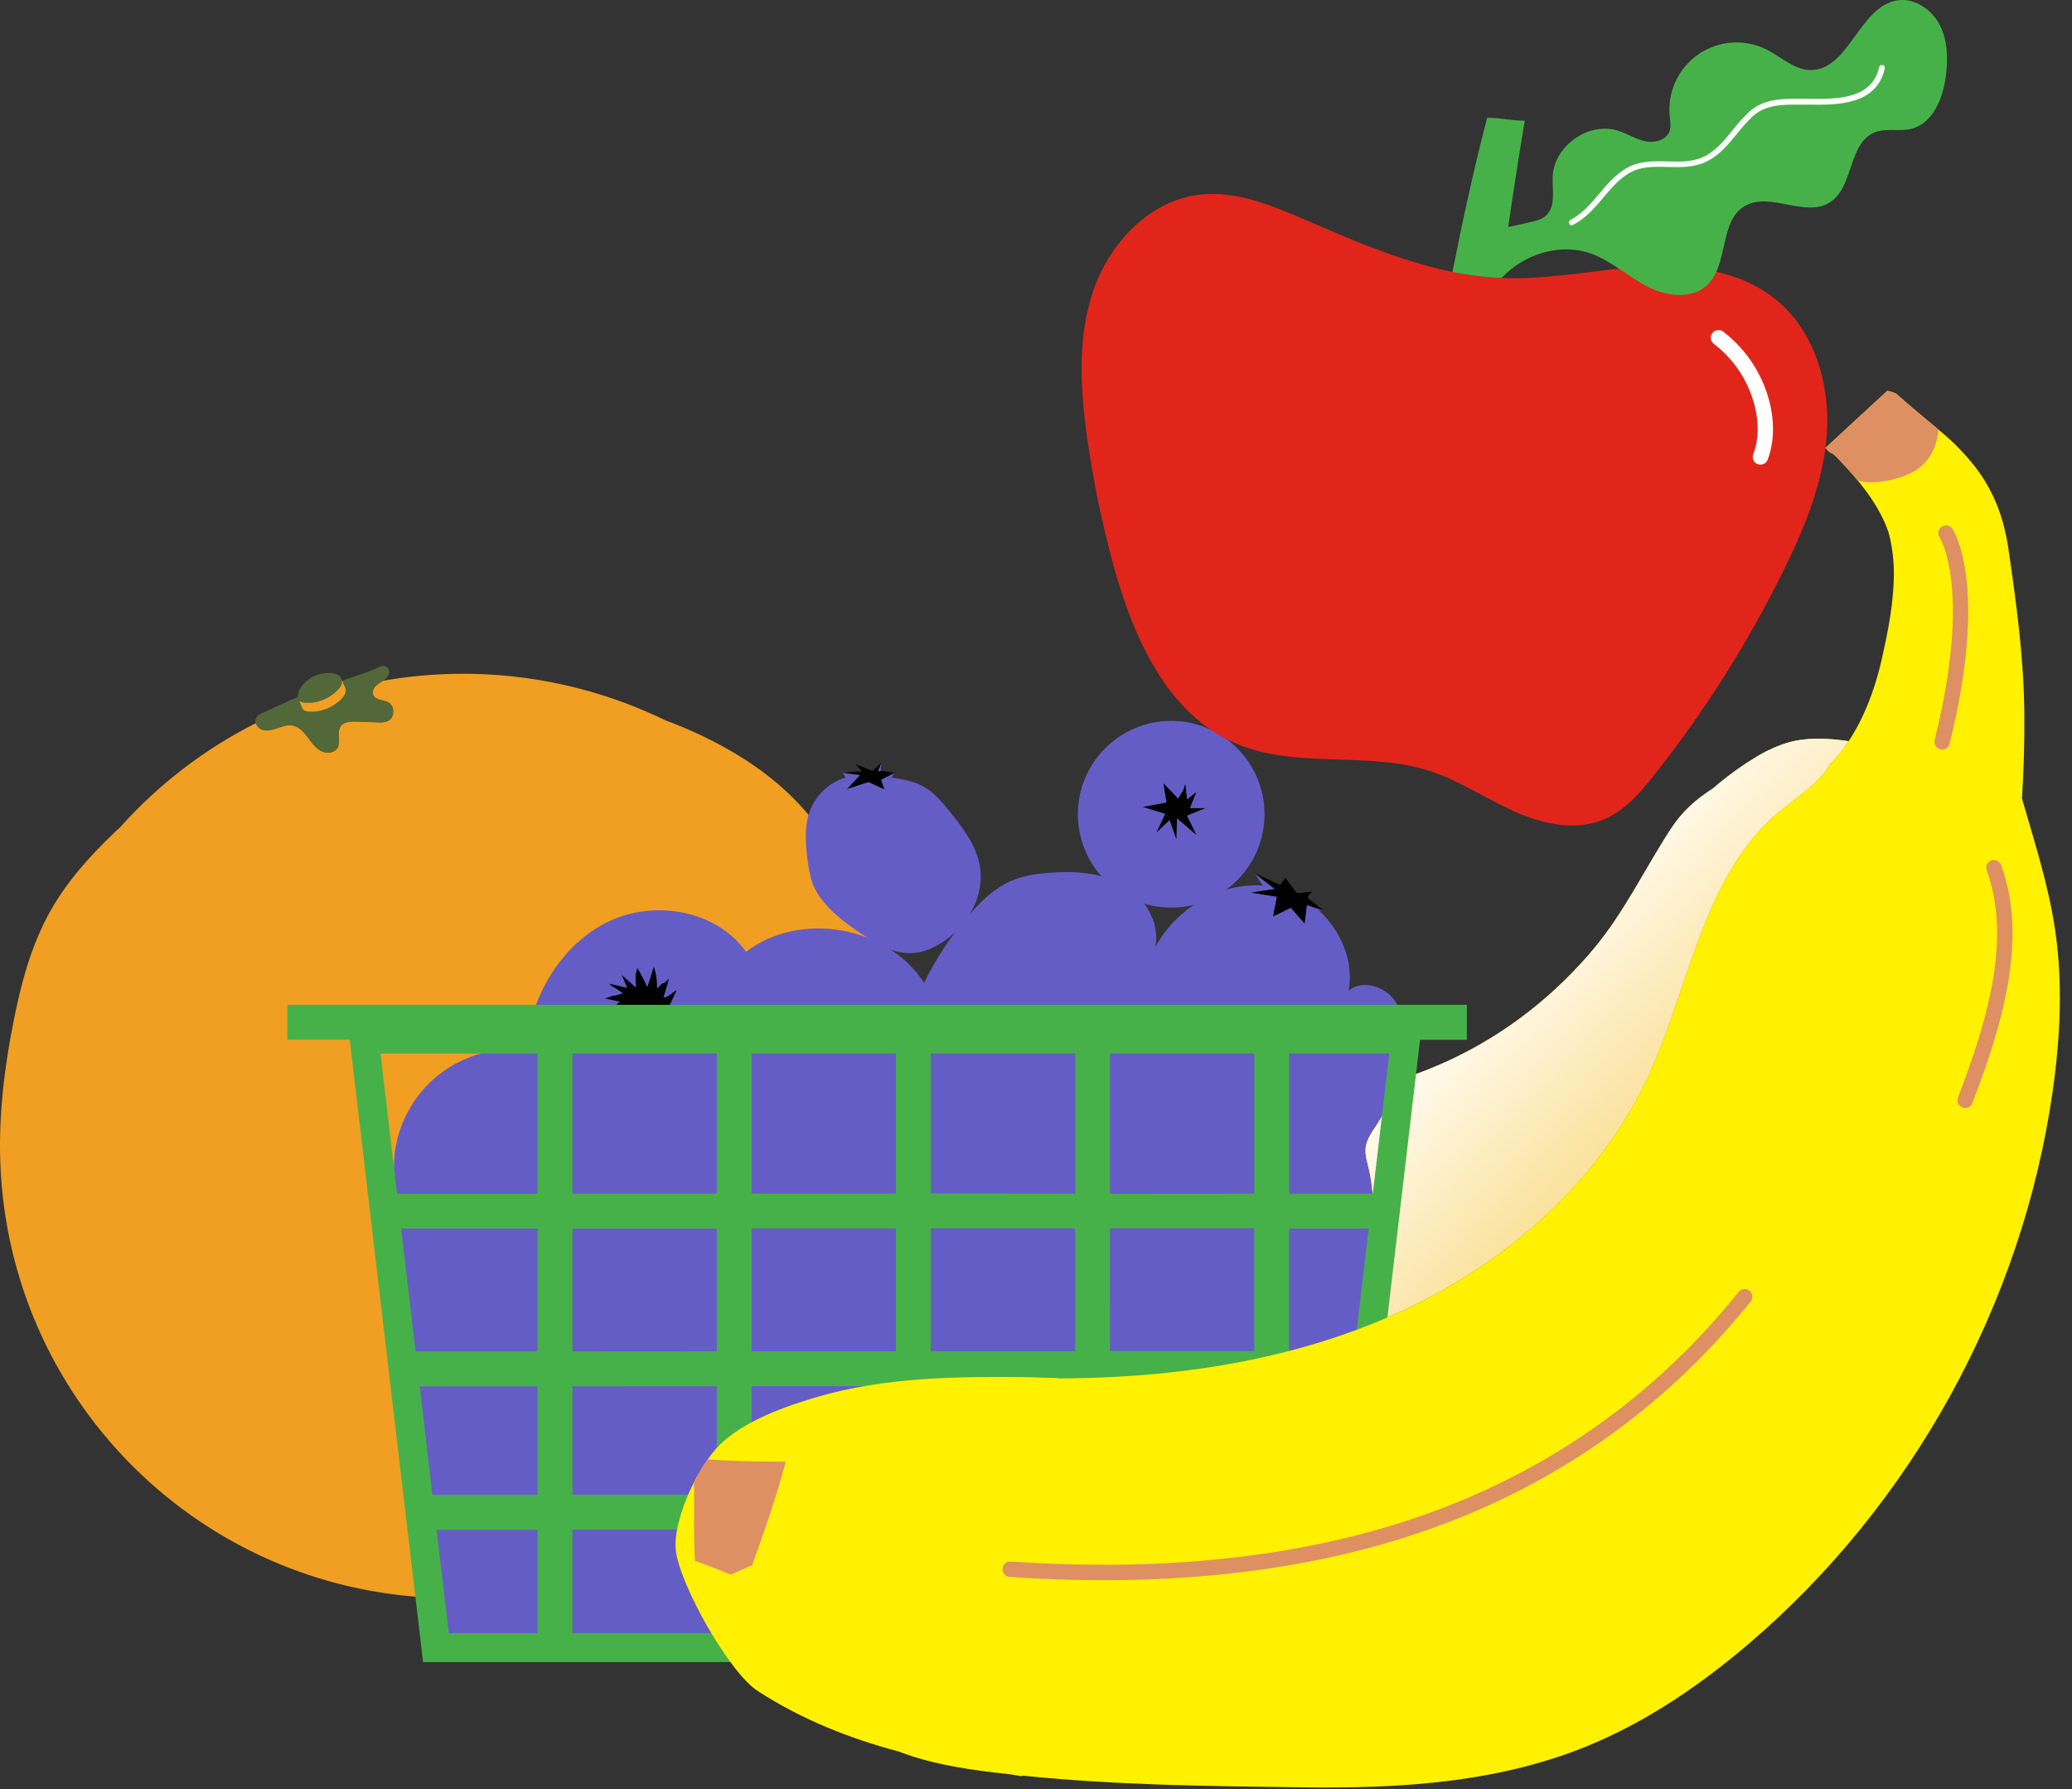<svg width="139" height="120" viewBox="0 0 139 120" fill="none" xmlns="http://www.w3.org/2000/svg">
<rect x="0" y="0" width="139" height="120" fill="#333333" stroke="none"/>
<path d="M19.563 46.924L17.652 47.796C17.46 47.883 17.254 47.984 17.166 48.174C17.022 48.482 17.286 48.855 17.613 48.951C17.939 49.047 18.286 48.944 18.606 48.834C18.926 48.724 19.262 48.602 19.597 48.658C20.021 48.73 20.346 49.069 20.607 49.411C20.867 49.752 21.11 50.131 21.483 50.344C21.856 50.558 22.413 50.531 22.632 50.16C22.884 49.734 22.565 49.124 22.846 48.717C23.062 48.402 23.513 48.382 23.895 48.397L25.319 48.446C25.561 48.475 25.807 48.442 26.033 48.349C26.485 48.114 26.496 47.346 26.051 47.098C25.709 46.907 25.178 46.962 25.03 46.599C24.94 46.379 25.068 46.125 25.245 45.966C25.423 45.807 25.647 45.707 25.832 45.559C26.017 45.412 26.165 45.171 26.104 44.943C26.029 44.654 25.657 44.608 25.441 44.725C24.793 45.076 24.006 45.273 23.32 45.528L21.07 46.36C20.573 46.549 20.046 46.703 19.563 46.924Z" fill="#536838"/>
<path d="M58.991 62.776C58.81 62.093 58.533 61.439 58.17 60.834C57.821 60.27 57.379 59.772 57.013 59.219C56.539 58.504 56.204 57.709 55.796 56.954C53.645 52.972 49.624 50.313 45.43 48.614C45.158 48.505 44.885 48.4 44.61 48.297C38.742 45.451 32.127 44.527 25.704 45.657C25.546 45.751 25.395 45.856 25.252 45.971C25.074 46.129 24.946 46.384 25.037 46.604C25.184 46.967 25.715 46.913 26.057 47.103C26.503 47.352 26.491 48.12 26.039 48.354C25.814 48.447 25.568 48.48 25.326 48.451L23.901 48.402C23.513 48.388 23.069 48.402 22.852 48.722C22.571 49.13 22.891 49.739 22.639 50.166C22.42 50.536 21.862 50.563 21.49 50.349C21.118 50.136 20.873 49.758 20.613 49.416C20.353 49.074 20.028 48.735 19.603 48.663C19.269 48.608 18.934 48.73 18.613 48.84C18.291 48.95 17.944 49.052 17.619 48.956C17.401 48.889 17.228 48.722 17.154 48.505C13.712 50.246 10.626 52.614 8.052 55.488C7.923 55.604 7.793 55.72 7.677 55.837C6.046 57.392 4.521 59.087 3.41 61.047C2.087 63.378 1.393 66.013 0.882 68.646C0.265 71.769 -0.106 74.96 0.027 78.146C0.675 93.632 12.903 106.133 28.371 107.121C29.739 107.224 31.113 107.184 32.472 107.002C48.906 106.274 62.005 92.719 62.005 76.11C62.012 71.496 60.981 66.939 58.991 62.776Z" fill="#F09F22"/>
<path d="M20.049 46.37C19.954 46.594 19.941 46.895 20.135 47.039C20.227 47.097 20.332 47.129 20.44 47.133C20.662 47.152 20.887 47.143 21.107 47.104C21.691 47.002 22.23 46.72 22.646 46.297C22.824 46.117 22.986 45.879 22.939 45.632C22.892 45.442 22.754 45.287 22.571 45.218C22.39 45.151 22.198 45.123 22.005 45.135C21.218 45.149 20.367 45.61 20.049 46.37Z" fill="#536838"/>
<path d="M23.188 46.217C23.186 46.21 23.183 46.202 23.18 46.195L23.16 46.149C23.152 46.123 23.141 46.098 23.128 46.074L22.921 45.572C22.928 45.592 22.933 45.612 22.938 45.632C22.984 45.879 22.822 46.118 22.645 46.298C22.229 46.72 21.692 47.002 21.108 47.104C20.888 47.143 20.664 47.153 20.441 47.133C20.333 47.129 20.228 47.097 20.137 47.04C20.113 47.021 20.091 47 20.072 46.976L20.273 47.477C20.296 47.536 20.335 47.587 20.385 47.625C20.476 47.683 20.581 47.716 20.69 47.718C20.912 47.739 21.136 47.73 21.355 47.69C21.94 47.588 22.479 47.306 22.896 46.884C23.072 46.704 23.234 46.466 23.188 46.217Z" fill="#F09F22"/>
<path d="M93.595 67.15C92.925 66.149 91.393 65.664 90.475 66.442C90.831 64.454 89.957 62.428 88.473 61.057L88.801 61.073L87.669 60.695V60.764L87.532 61.867V61.935L86.601 60.879L85.429 61.454V61.419L85.67 60.143L83.986 59.867H83.918L85.537 59.625L84.174 58.569L84.161 58.557L84.706 59.394C81.811 59.186 78.879 60.947 77.502 63.528C77.855 61.879 76.784 60.161 75.315 59.337C73.847 58.512 72.078 58.403 70.394 58.535C69.497 58.605 68.59 58.74 67.768 59.106C66.732 59.57 65.88 60.379 65.125 61.234C63.876 62.649 62.821 64.225 61.99 65.92C59.541 62.092 53.648 61.065 50.049 63.839C48.073 61.047 43.915 60.322 40.831 61.802C37.748 63.282 35.781 66.565 35.295 69.951C35.273 70.132 35.324 70.314 35.437 70.456C32.723 70.076 30.005 71.127 28.254 73.235C26.502 75.343 25.967 78.207 26.838 80.806C26.671 81.171 26.32 80.71 25.947 80.865L29.458 110.425L88.753 110.451C89.422 106.143 90.092 101.836 90.763 97.528C90.972 96.176 91.184 94.816 91.151 93.448C91.116 91.652 91.493 89.869 91.55 88.074C91.652 84.827 92.563 81.633 91.835 78.467C91.722 77.978 91.55 77.484 91.608 76.984C91.68 76.371 92.081 75.856 92.419 75.341C93.337 73.941 93.867 72.308 94.102 70.651C94.273 69.453 94.263 68.153 93.595 67.15Z" fill="#655DC6"/>
<path d="M119.872 49.824C119.076 50.079 118.318 50.438 117.616 50.892C116.67 51.474 115.774 52.134 114.936 52.863C113.77 53.617 112.864 54.396 112.06 55.636C110.296 58.355 108.952 61.225 106.847 63.717C103.281 67.934 98.766 70.908 93.72 72.457C93.436 73.476 92.999 74.446 92.425 75.335C92.088 75.853 91.686 76.371 91.615 76.978C91.556 77.478 91.729 77.971 91.841 78.461C92.569 81.627 91.659 84.82 91.556 88.068C91.546 88.377 91.527 88.687 91.501 88.995C92.451 88.628 93.391 88.228 94.321 87.793C101.266 84.528 107.353 79.129 110.576 72.17C113.378 66.124 114.226 58.74 119.336 54.461C120.543 53.451 121.997 52.599 122.765 51.252C123.234 50.782 123.654 50.266 124.017 49.711C122.633 49.504 121.209 49.429 119.872 49.824Z" fill="#FFF100"/>
<g style="mix-blend-mode:multiply">
<path d="M102.271 79.134C102.184 78.863 101.895 78.713 101.624 78.797C101.582 78.811 98.555 79.748 92.089 80.143C92.113 80.491 92.125 80.838 92.124 81.186C98.703 80.798 101.763 79.841 101.94 79.784C102.21 79.695 102.358 79.405 102.271 79.134Z" fill="#DF9063"/>
</g>
<g style="mix-blend-mode:multiply">
<path d="M119.872 49.824C119.076 50.079 118.318 50.438 117.616 50.892C116.67 51.474 115.774 52.134 114.936 52.863C113.77 53.617 112.864 54.396 112.06 55.636C110.296 58.355 108.952 61.225 106.848 63.717C103.281 67.934 98.766 70.91 93.721 72.458C93.435 73.477 92.999 74.446 92.425 75.335C92.088 75.853 91.686 76.371 91.615 76.978C91.557 77.478 91.729 77.971 91.841 78.461C92.569 81.627 91.659 84.82 91.557 88.068C91.546 88.376 91.527 88.686 91.502 88.994C92.452 88.627 93.391 88.227 94.321 87.793C101.266 84.528 107.353 79.129 110.576 72.17C113.378 66.123 114.226 58.74 119.336 54.461C120.543 53.451 121.997 52.599 122.765 51.252C123.234 50.782 123.654 50.266 124.017 49.711C122.633 49.504 121.209 49.429 119.872 49.824Z" fill="url(#paint0_linear)"/>
</g>
<path d="M78.569 60.87C82.026 60.87 84.829 58.067 84.829 54.61C84.829 51.153 82.026 48.35 78.569 48.35C75.112 48.35 72.309 51.153 72.309 54.61C72.309 58.067 75.112 60.87 78.569 60.87Z" fill="#655DC6"/>
<path d="M80.454 13.058C77.11 13.456 74.438 16.296 73.347 19.481C72.255 22.667 72.471 26.145 72.948 29.48C73.352 32.319 73.934 35.13 74.691 37.897C76.014 42.74 78.306 47.914 82.926 49.872C86.974 51.59 91.74 50.352 95.922 51.71C97.907 52.358 99.66 53.552 101.563 54.409C103.465 55.266 105.699 55.766 107.618 54.949C109.01 54.356 110.038 53.158 110.977 51.971C114.339 47.727 117.242 43.139 119.638 38.284C121.088 35.343 122.369 32.235 122.561 28.96C122.752 25.686 121.699 22.194 119.165 20.115C116.728 18.114 113.35 17.702 110.201 17.887C107.053 18.072 103.933 18.777 100.782 18.647C96.108 18.473 91.708 16.531 87.414 14.681C85.198 13.726 82.848 12.773 80.454 13.058Z" fill="#E1251B"/>
<path fill-rule="evenodd" clip-rule="evenodd" d="M19.276 67.39V69.727H23.461L28.382 111.469H60.108V111.526H62.446V111.469H72.129V111.526H74.46V111.469H84.143V111.526H86.48V111.469H90.35L92.529 92.978L92.805 90.647L95.265 69.739H98.404V67.39H19.276ZM92.094 80.057H86.482V70.654H93.202L92.094 80.057ZM36.066 92.978H28.155L29.007 100.257H36.066V92.978ZM26.909 82.401H36.066V90.642H27.879L26.909 82.401ZM38.403 82.395V90.642L48.086 90.636V82.395H38.403ZM48.086 92.973V100.252H38.403V92.978L48.086 92.973ZM48.086 109.528V102.59L38.403 102.588V109.528H48.086ZM38.403 80.057V70.654H48.086V80.057H38.403ZM60.104 82.388H50.422V90.629H60.104V82.388ZM50.422 92.965H60.104V100.244H50.422V92.965ZM50.422 70.654V80.051L60.104 80.057V70.654H50.422ZM62.442 82.382H72.129V90.623H62.442V82.382ZM72.129 92.959H62.442V100.238H72.129V92.959ZM62.442 80.044V70.654H72.129V80.057L62.442 80.044ZM84.144 82.375H74.462L74.46 90.616H84.144V82.375ZM74.46 92.978H84.143V100.257H74.46V92.978ZM74.46 70.654V80.064L84.143 80.057V70.654H74.46ZM36.065 70.661V80.064H26.634L25.526 70.661H36.065ZM36.065 102.595H29.287L30.108 109.533H36.065V102.595ZM50.421 109.533V102.588H60.103V109.527L50.421 109.533ZM62.441 102.588V109.533L72.129 109.527V102.588H62.441ZM74.46 109.533V102.588H84.143V109.527L74.46 109.533ZM86.48 102.588V109.533L88.622 109.527L89.439 102.588H86.48ZM89.718 100.257H86.48V92.978H90.572L89.718 100.257ZM86.48 82.395V90.642L90.847 90.636L91.818 82.395H86.48Z" fill="#47B149"/>
<path d="M40.591 66.97L41.581 67.177C41.502 67.25 41.422 67.32 41.34 67.39H44.935C45.001 67.251 45.065 67.11 45.129 66.97L45.396 66.395C45.1 66.564 44.833 66.902 44.51 66.902L44.882 65.638C44.731 65.749 44.596 65.959 44.421 65.959L44.079 66.302C44.092 65.803 44.02 65.306 43.865 64.831L43.424 66.21C43.342 66.046 43.275 65.87 43.193 65.705L42.769 64.928C42.657 65.171 42.612 65.439 42.639 65.705L42.657 66.234C42.562 66.151 42.468 66.064 42.374 65.975L41.7 65.376L41.718 65.4L42.072 66.25H42.055L40.868 65.975C41.001 66.108 41.157 66.217 41.329 66.296L41.79 66.618C41.571 66.674 41.356 66.779 41.135 66.779L40.591 66.97Z" fill="black"/>
<path d="M137.861 62.319C137.414 59.334 136.478 56.453 135.644 53.548C135.764 51.638 135.821 49.724 135.802 47.809C135.763 44.093 135.275 40.508 134.74 36.843C134.417 34.634 133.714 32.918 132.565 31.392C131.853 30.468 131.037 29.63 130.134 28.892C129.145 28.063 128.148 27.247 127.185 26.39C126.999 26.313 126.807 26.253 126.611 26.209L122.467 30.037C123.029 30.661 122.685 30.113 123.269 30.719C124.678 32.18 126.036 33.8 126.688 35.691C126.909 36.51 127.029 37.353 127.046 38.201C127.085 40.229 126.672 42.305 126.223 44.276C125.675 46.676 124.605 49.425 122.765 51.249C121.997 52.596 120.543 53.451 119.336 54.458C114.226 58.732 113.379 66.121 110.576 72.167C107.353 79.129 101.266 84.528 94.32 87.799C87.374 91.07 79.629 92.331 71.96 92.44C71.632 92.44 71.305 92.447 70.976 92.449C70.976 92.44 70.976 92.431 70.976 92.423L68.868 92.363C64.159 92.315 59.317 92.363 54.764 93.707C52.62 94.342 49.973 95.281 48.327 96.861C46.845 98.279 45.076 101.99 45.348 104.048C45.65 106.372 48.925 112.176 50.83 113.412C53.838 115.354 56.993 116.591 60.3 117.474C62.618 118.38 65.397 118.748 67.768 118.999L68.545 119.129C68.545 119.113 68.545 119.099 68.545 119.084C75.02 119.74 80.748 119.782 87.287 119.873C93.977 119.968 100.755 119.573 106.985 116.895C110.752 115.275 114.17 112.925 117.291 110.266C128.278 100.905 135.68 87.442 137.709 73.151C138.217 69.559 138.398 65.901 137.861 62.319Z" fill="#FFF100"/>
<g style="mix-blend-mode:multiply">
<path d="M128.849 31.308C129.634 30.622 129.968 29.745 130.04 28.813C129.083 28.013 128.119 27.22 127.185 26.39C126.999 26.313 126.807 26.253 126.611 26.209L122.458 30.043C123.022 30.667 122.69 30.114 123.274 30.72C123.74 31.203 124.195 31.721 124.642 32.234C125.968 32.607 128.063 31.995 128.849 31.308Z" fill="#DF9063"/>
</g>
<g style="mix-blend-mode:multiply">
<path d="M130.293 50.276C130.132 50.276 129.98 50.203 129.882 50.076C129.783 49.949 129.749 49.784 129.789 49.628C132.313 39.454 130.143 36.078 130.121 36.045C129.96 35.808 130.023 35.486 130.26 35.326C130.497 35.166 130.819 35.228 130.979 35.465C131.08 35.615 133.428 39.259 130.795 49.878C130.74 50.111 130.532 50.275 130.293 50.276Z" fill="#DF9063"/>
</g>
<g style="mix-blend-mode:multiply">
<path d="M52.688 98.029C50.937 98.029 49.212 98.005 47.471 97.877C47.135 98.365 46.828 98.874 46.553 99.399C46.599 101.261 46.498 102.833 46.628 104.689C47.437 104.971 48.232 105.293 49.03 105.611C49.505 105.395 49.982 105.182 50.462 104.971C51.283 102.684 52.089 100.395 52.71 98.044L52.688 98.029Z" fill="#DF9063"/>
</g>
<g style="mix-blend-mode:multiply">
<path d="M74.05 105.985C71.995 105.985 69.891 105.911 67.738 105.764C67.452 105.744 67.236 105.496 67.256 105.21C67.275 104.924 67.523 104.708 67.809 104.728C77.944 105.423 87.009 104.46 94.752 101.866C103.521 98.935 110.886 93.807 116.648 86.633C116.829 86.42 117.147 86.39 117.366 86.565C117.584 86.74 117.624 87.057 117.456 87.281C111.569 94.607 104.041 99.842 95.081 102.846C88.858 104.936 81.805 105.985 74.05 105.985Z" fill="#DF9063"/>
</g>
<path d="M130.144 1.707C129.613 0.654 128.46 -0.15 127.295 0.023C124.723 0.412 124.019 4.772 121.42 4.696C120.34 4.664 119.489 3.815 118.524 3.329C117.057 2.588 115.302 2.706 113.947 3.636C112.591 4.566 111.851 6.161 112.014 7.797C112.047 8.127 112.115 8.47 112.007 8.784C111.794 9.398 111 9.607 110.366 9.473C109.731 9.338 109.173 8.964 108.553 8.767C106.59 8.144 104.259 9.767 104.163 11.824C104.119 12.742 104.394 13.835 103.714 14.456C103.416 14.728 103.001 14.825 102.607 14.912L101.182 15.224C101.521 12.844 101.89 10.468 102.289 8.093C101.344 8.101 100.715 7.893 99.768 7.902C98.889 11.249 98.13 14.746 97.437 18.242C97.937 18.343 98.439 18.427 98.944 18.495H98.969L99.325 18.539L99.41 18.548C99.525 18.561 99.638 18.571 99.752 18.581L99.852 18.592L100.193 18.618L100.291 18.624C100.437 18.634 100.583 18.642 100.73 18.647C102.245 17.011 104.757 16.236 106.862 17.056C108.185 17.574 109.259 18.571 110.52 19.222C111.781 19.874 113.471 20.1 114.51 19.134C115.982 17.766 115.311 14.861 117.036 13.825C118.72 12.823 121.088 14.619 122.744 13.583C124.368 12.566 123.979 9.601 125.754 8.881C126.517 8.571 127.397 8.838 128.198 8.646C129.643 8.301 130.327 6.642 130.529 5.169C130.687 3.999 130.672 2.76 130.144 1.707Z" fill="#47B149"/>
<g style="mix-blend-mode:multiply">
<path d="M131.836 74.317C131.666 74.317 131.507 74.233 131.41 74.092C131.314 73.952 131.292 73.773 131.353 73.614C133.342 68.409 134.952 62.962 133.282 58.39C133.213 58.215 133.244 58.016 133.363 57.871C133.483 57.726 133.672 57.657 133.857 57.691C134.042 57.724 134.194 57.856 134.254 58.034C136.042 62.928 134.384 68.592 132.321 73.983C132.244 74.184 132.052 74.317 131.836 74.317Z" fill="#DF9063"/>
</g>
<path d="M118.101 31.165C118.037 31.165 117.973 31.153 117.913 31.13C117.647 31.026 117.515 30.727 117.618 30.46C117.947 29.609 118.006 28.585 117.777 27.496C117.405 25.748 116.427 24.188 115.015 23.093C114.847 22.989 114.753 22.799 114.772 22.603C114.791 22.407 114.919 22.238 115.104 22.169C115.288 22.099 115.496 22.139 115.64 22.273C117.249 23.521 118.364 25.299 118.786 27.291C119.051 28.576 118.98 29.802 118.579 30.84C118.5 31.035 118.311 31.163 118.101 31.165Z" fill="white"/>
<path d="M105.446 15.119C105.357 15.118 105.28 15.058 105.258 14.972C105.237 14.886 105.276 14.796 105.354 14.754C106.16 14.324 106.731 13.648 107.284 12.994C107.788 12.399 108.307 11.783 109.005 11.345C109.911 10.774 110.914 10.8 111.884 10.827C112.706 10.848 113.482 10.869 114.204 10.553C115.051 10.184 115.629 9.477 116.236 8.729C116.569 8.296 116.935 7.889 117.33 7.511C118.31 6.622 119.516 6.624 120.684 6.626C120.869 6.626 121.061 6.626 121.258 6.626C123.182 6.652 125.578 6.687 126.061 4.504C126.086 4.401 126.188 4.338 126.291 4.36C126.394 4.383 126.46 4.483 126.44 4.587C125.889 7.08 123.209 7.047 121.253 7.015C121.057 7.015 120.864 7.015 120.684 7.015C119.538 7.015 118.459 7.015 117.59 7.792C117.211 8.153 116.859 8.543 116.538 8.957C115.925 9.707 115.293 10.484 114.359 10.891C113.558 11.242 112.701 11.218 111.873 11.197C110.919 11.172 110.019 11.148 109.212 11.657C108.565 12.064 108.087 12.629 107.58 13.228C107.004 13.909 106.415 14.614 105.537 15.08C105.511 15.101 105.479 15.114 105.446 15.119Z" fill="white"/>
<path d="M79.05 53.534V53.575L78.004 52.487L78.045 52.53L78.255 53.825L76.662 54.119L78.168 54.58L77.583 55.835L78.461 54.998L78.922 56.293V56.043L78.963 54.871L79.047 54.956L80.259 56.001L79.632 54.706L80.846 54.203H79.8L79.841 54.162L80.259 53.115L79.64 53.618C79.625 53.507 79.613 53.394 79.599 53.282L79.511 52.575C79.471 52.715 79.425 52.854 79.381 52.994L79.05 53.534Z" fill="black"/>
<path d="M85.905 59.316L85.872 59.349L84.147 58.557L85.526 59.625L83.906 59.867H83.975L85.658 60.143L85.417 61.419V61.454L86.589 60.879L87.52 61.935V61.867L87.657 60.764V60.695L88.796 61.074L88.344 60.713L88.003 60.44C87.918 60.372 87.726 60.273 87.744 60.15C87.762 60.027 87.954 59.891 88.038 59.799L87.573 59.844C87.403 59.883 87.229 59.9 87.055 59.895C86.926 59.873 86.845 59.7 86.77 59.597C86.726 59.537 86.216 58.9 86.242 58.868L85.905 59.316Z" fill="black"/>
<path d="M57.802 51.7V51.726L56.539 51.836L57.626 51.98C57.637 51.98 57.648 51.984 57.656 51.993C57.663 52.002 57.666 52.014 57.663 52.025L56.813 52.931L58.266 52.459L59.335 52.952L59.116 52.305L60.009 51.844C59.646 51.787 59.272 51.655 58.912 51.731L59.136 51.147L58.532 51.705L57.39 51.253L57.802 51.7Z" fill="black"/>
<path d="M65.722 58.014C65.463 56.643 64.564 55.479 63.685 54.395C63.207 53.804 62.711 53.206 62.074 52.82C61.416 52.421 60.659 52.283 59.92 52.164L59.813 52.147L60.003 51.839L59.111 52.3L59.33 52.947L58.26 52.454L56.807 52.926L57.658 52.02C57.661 52.008 57.657 51.995 57.648 51.986H57.639C57.633 51.98 57.624 51.976 57.615 51.977L56.541 51.834L56.722 52.148C56.673 52.162 56.622 52.177 56.573 52.194C55.475 52.583 54.622 53.463 54.265 54.572C53.891 55.717 54.096 57.381 54.325 58.596C54.649 60.313 56.186 61.533 57.511 62.444C58.623 63.211 59.848 63.965 61.136 63.925C61.974 63.899 62.755 63.536 63.43 63.053C64.977 61.958 66.097 60.01 65.722 58.014Z" fill="#655DC6"/>
<path d="M59.129 51.151L58.907 51.734C58.963 51.723 59.02 51.716 59.078 51.713L59.129 51.151Z" fill="#655DC6"/>
<defs>
<linearGradient id="paint0_linear" x1="60.684" y1="70.107" x2="118.337" y2="124.025" gradientUnits="userSpaceOnUse">
<stop offset="0.3" stop-color="white"/>
<stop offset="0.36" stop-color="#FEF6E0"/>
<stop offset="0.48" stop-color="#FBE4A4"/>
<stop offset="0.59" stop-color="#F9D675"/>
<stop offset="0.68" stop-color="#F7CC52"/>
<stop offset="0.76" stop-color="#F6C53E"/>
<stop offset="0.82" stop-color="#F6C336"/>
</linearGradient>
</defs>
</svg>
